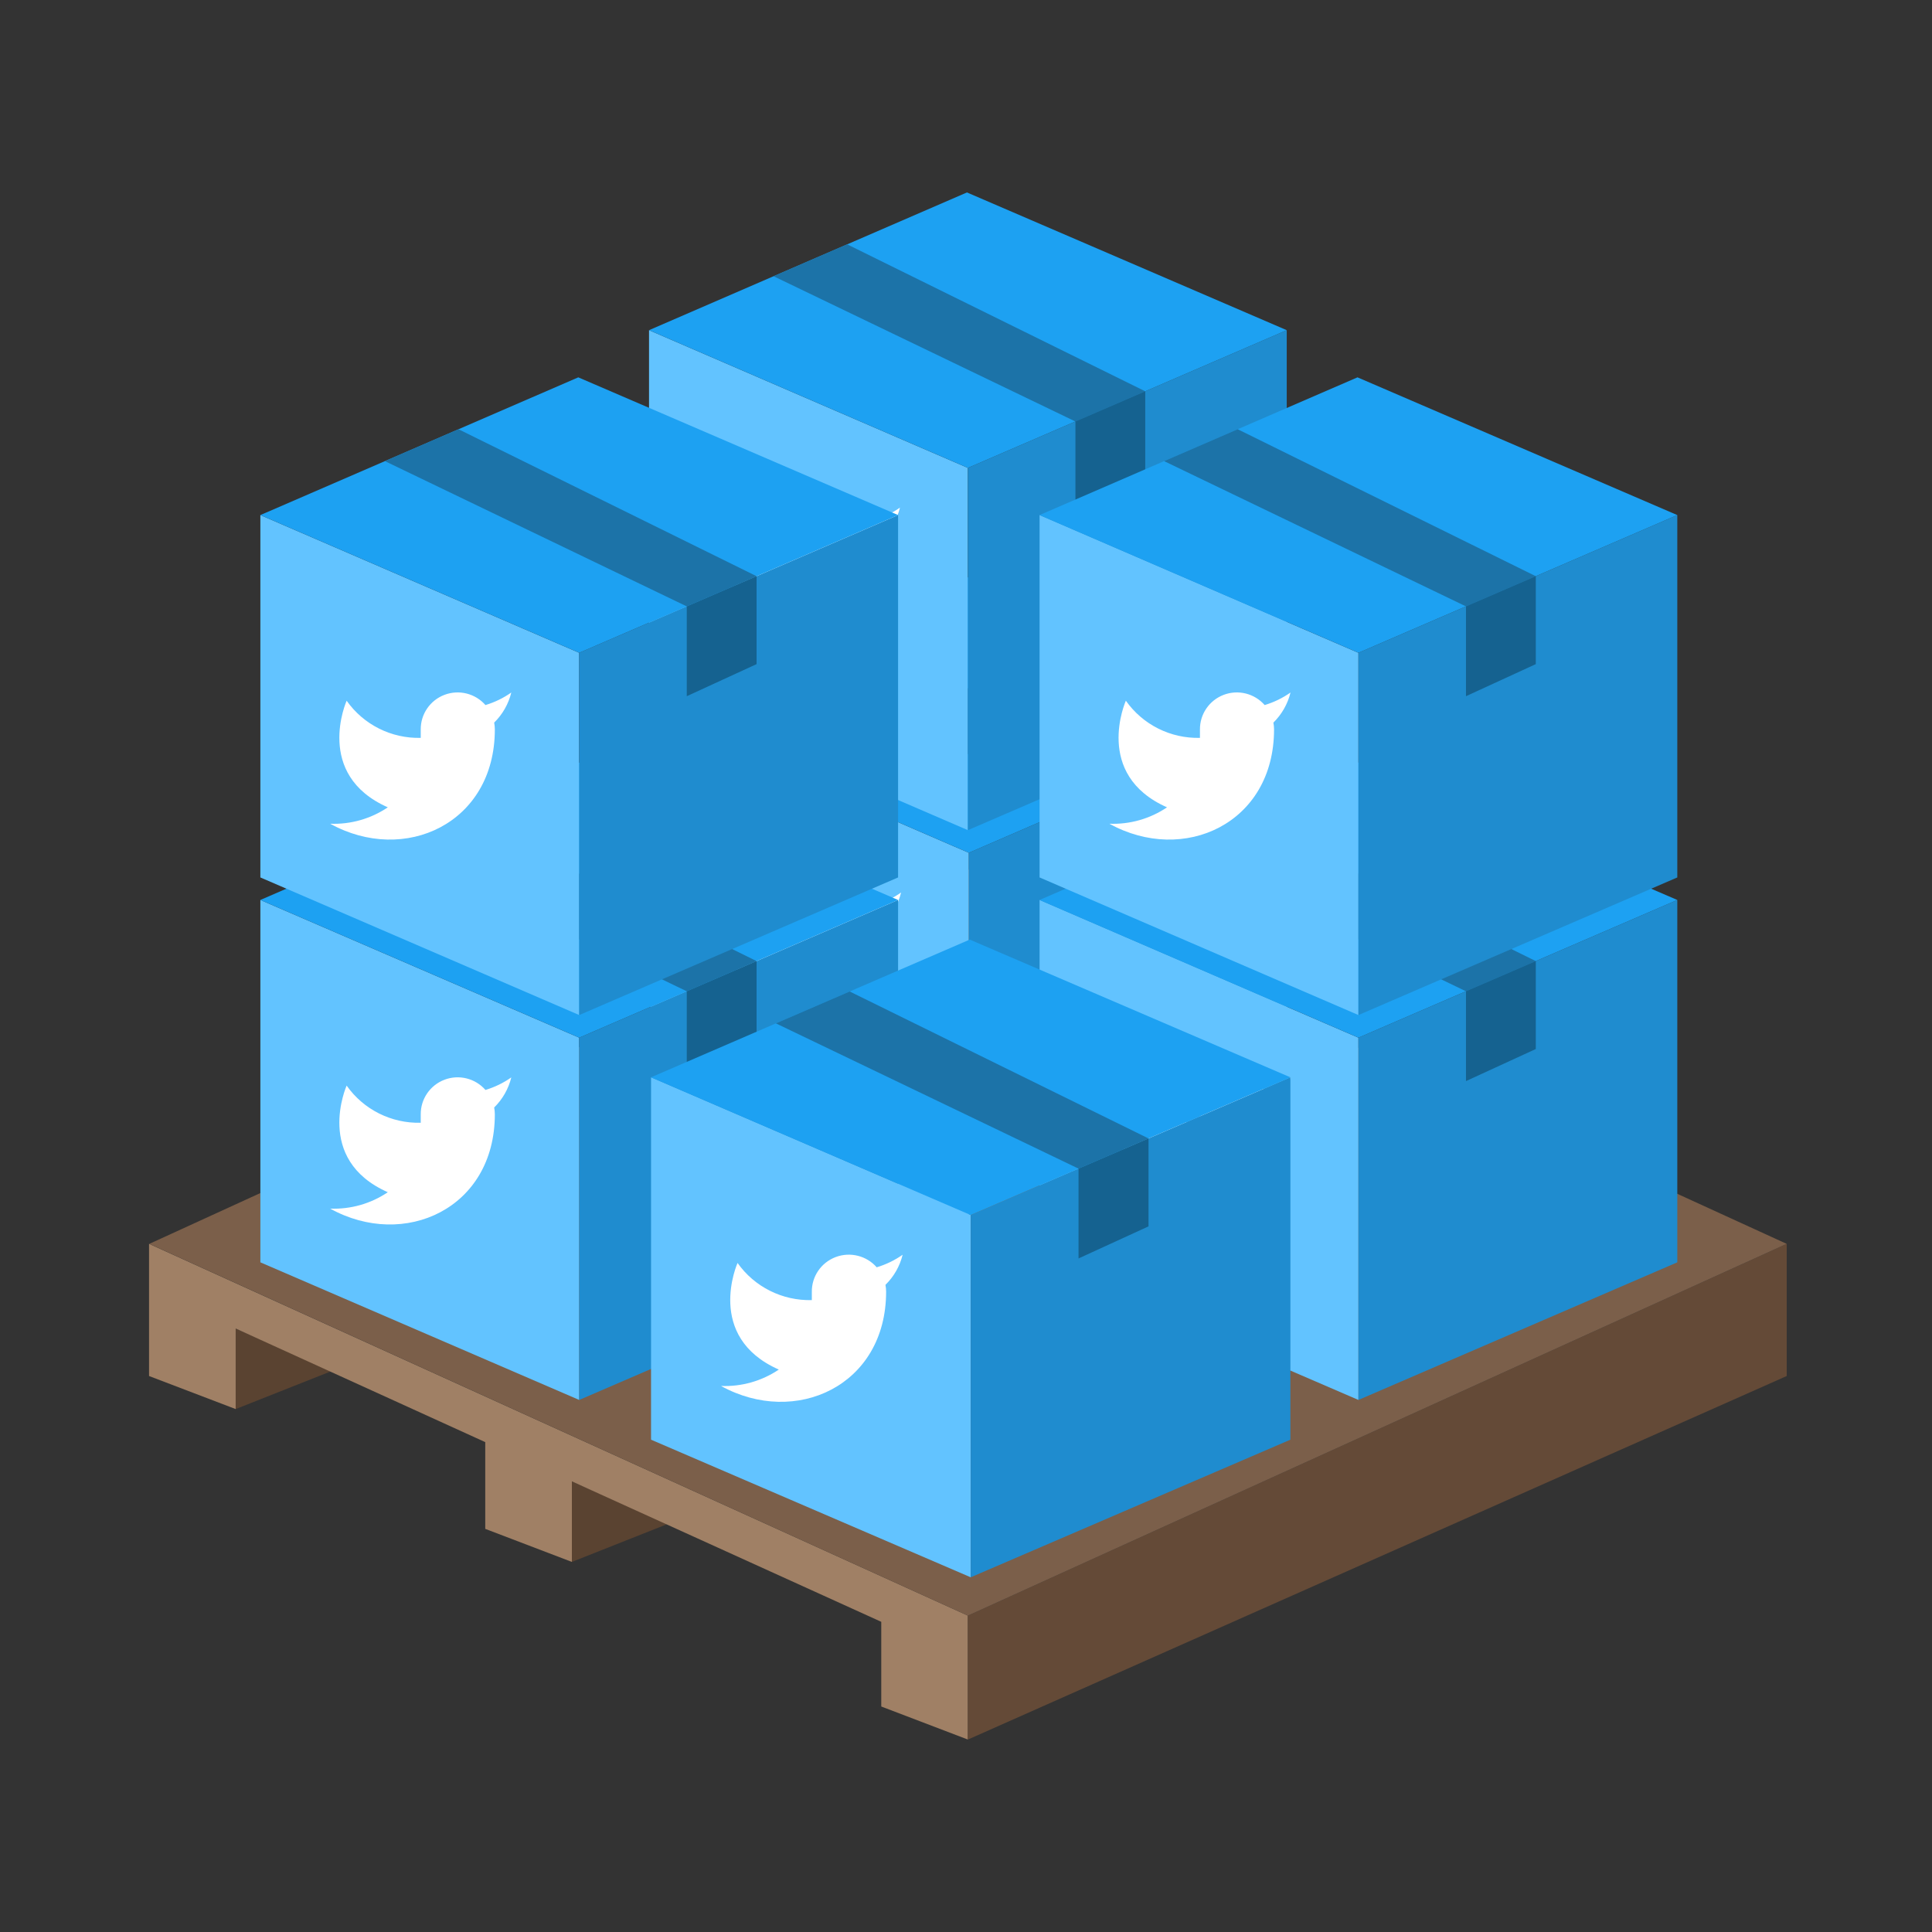 <?xml version="1.0" encoding="UTF-8"?>
<svg width="1024px" height="1024px" viewBox="0 0 1024 1024" version="1.1" xmlns="http://www.w3.org/2000/svg" xmlns:xlink="http://www.w3.org/1999/xlink">
    <rect x="0" y="0" width="1024" height="1024" fill="#333333" stroke="none"/>
    <g id="1024" stroke="none" stroke-width="1" fill="none" fill-rule="evenodd">
        <g id="Icon">
            <g id="Pallet" transform="translate(79, 460)" fill-rule="nonzero">
                <polygon id="Left-Under" fill="#5A4331" points="45.914 244.137 45.914 286.834 97.175 266.523"></polygon>
                <polygon id="Right-Under" fill="#5A4331" points="224.106 325.152 224.106 367.848 275.366 347.537"></polygon>
                <polygon id="Left" fill="#A08065" points="-1.42108547e-13 199.251 -1.42108547e-13 269.318 45.914 286.834 45.914 244.137 178.191 304.351 178.191 350.332 224.106 367.848 224.106 325.152 388.086 399.597 388.086 444.483 434 462 434 396.313"></polygon>
                <polygon id="Right" fill="#644A37" transform="translate(651, 330.626) scale(-1, 1) translate(-651, -330.626) " points="434 199.251 434 269.318 868 462 868 396.313"></polygon>
                <polygon id="Top" fill="#7B5F4A" points="0.163 199.268 434.006 396.318 867.973 199.268 434.006 0.714"></polygon>
            </g>
            <g id="Packages" stroke-width="1" fill-rule="evenodd" transform="translate(110, 84)">
                <g id="Package" transform="translate(207, 204)">
                    <polygon id="Left" fill="#62C3FF" fill-rule="nonzero" points="27.929 91 196.499 164 196.499 356 27.929 283.064"></polygon>
                    <polygon id="Right" fill="#1F8CCF" fill-rule="nonzero" transform="translate(280.784, 223.5) scale(-1, 1) translate(-280.784, -223.5) " points="196.499 91 365.069 164 365.069 356 196.499 283.064"></polygon>
                    <path d="M160.59,185.045 C156.422,187.981 151.807,190.227 146.923,191.695 C141.554,185.529 132.901,183.367 125.257,186.281 C117.613,189.195 112.603,196.565 112.712,204.736 L112.712,209.083 C97.177,209.485 82.471,202.093 73.54,189.391 C73.54,189.391 56.13,228.513 95.302,245.901 C86.338,251.978 75.66,255.025 64.835,254.595 C104.007,276.329 151.885,254.595 151.885,204.606 C151.881,203.395 151.765,202.187 151.537,200.998 C155.979,196.623 159.114,191.099 160.59,185.045 Z" id="Twitter" fill="#FFFFFF" fill-rule="evenodd"></path>
                    <polygon id="Top" fill="#1DA1F2" fill-rule="nonzero" transform="translate(196.499, 91) scale(-1, 1) translate(-196.499, -91) " points="196.998 18 365.069 91 196.499 164 27.929 91"></polygon>
                    <polygon id="Tape-Top" fill="#1C73A8" fill-rule="nonzero" points="253.354 139.4 93.761 62.4 132.662 45.5 290.26 123.4"></polygon>
                    <polygon id="Tape-Side" fill="#156290" fill-rule="nonzero" points="253.354 139.4 253.354 187 290.26 170 290.26 123.4"></polygon>
                </g>
                <g id="Package" transform="translate(206, 0)">
                    <polygon id="Left" fill="#62C3FF" fill-rule="nonzero" points="28 91 197 164 197 356 28 283.064"></polygon>
                    <polygon id="Right" fill="#1F8CCF" fill-rule="nonzero" transform="translate(281.5, 223.5) scale(-1, 1) translate(-281.5, -223.5) " points="197 91 366 164 366 356 197 283.064"></polygon>
                    <path d="M161,185.045 C156.821,187.981 152.195,190.227 147.298,191.695 C141.915,185.529 133.24,183.367 125.576,186.281 C117.913,189.195 112.89,196.565 113,204.736 L113,209.083 C97.425,209.485 82.682,202.093 73.727,189.391 C73.727,189.391 56.273,228.513 95.545,245.901 C86.559,251.978 75.853,255.025 65,254.595 C104.273,276.329 152.273,254.595 152.273,204.606 C152.269,203.395 152.152,202.187 151.924,200.998 C156.377,196.623 159.52,191.099 161,185.045 Z" id="Twitter" fill="#FFFFFF" fill-rule="evenodd"></path>
                    <polygon id="Top" fill="#1DA1F2" fill-rule="nonzero" transform="translate(197, 91) scale(-1, 1) translate(-197, -91) " points="197.501 18 366 91 197 164 28 91"></polygon>
                    <polygon id="Tape-Top" fill="#1C73A8" fill-rule="nonzero" points="254 139.4 94 62.4 133 45.5 291 123.4"></polygon>
                    <polygon id="Tape-Side" fill="#156290" fill-rule="nonzero" points="254 139.4 254 187 291 170 291 123.4"></polygon>
                </g>
                <g id="Package" transform="translate(0, 302)">
                    <polygon id="Left" fill="#62C3FF" fill-rule="nonzero" points="28 91 197 164 197 356 28 283.064"></polygon>
                    <polygon id="Right" fill="#1F8CCF" fill-rule="nonzero" transform="translate(281.5, 223.5) scale(-1, 1) translate(-281.5, -223.5) " points="197 91 366 164 366 356 197 283.064"></polygon>
                    <path d="M161,185.045 C156.821,187.981 152.195,190.227 147.298,191.695 C141.915,185.529 133.24,183.367 125.576,186.281 C117.913,189.195 112.89,196.565 113,204.736 L113,209.083 C97.425,209.485 82.682,202.093 73.727,189.391 C73.727,189.391 56.273,228.513 95.545,245.901 C86.559,251.978 75.853,255.025 65,254.595 C104.273,276.329 152.273,254.595 152.273,204.606 C152.269,203.395 152.152,202.187 151.924,200.998 C156.377,196.623 159.52,191.099 161,185.045 Z" id="Twitter" fill="#FFFFFF" fill-rule="evenodd"></path>
                    <polygon id="Top" fill="#1DA1F2" fill-rule="nonzero" transform="translate(197, 91) scale(-1, 1) translate(-197, -91) " points="197.501 18 366 91 197 164 28 91"></polygon>
                    <polygon id="Tape-Top" fill="#1C73A8" fill-rule="nonzero" points="254 139.4 94 62.4 133 45.5 291 123.4"></polygon>
                    <polygon id="Tape-Side" fill="#156290" fill-rule="nonzero" points="254 139.4 254 187 291 170 291 123.4"></polygon>
                </g>
                <g id="Package" transform="translate(0, 98)">
                    <polygon id="Left" fill="#62C3FF" fill-rule="nonzero" points="28 91 197 164 197 356 28 283.064"></polygon>
                    <polygon id="Right" fill="#1F8CCF" fill-rule="nonzero" transform="translate(281.5, 223.5) scale(-1, 1) translate(-281.5, -223.5) " points="197 91 366 164 366 356 197 283.064"></polygon>
                    <path d="M161,185.045 C156.821,187.981 152.195,190.227 147.298,191.695 C141.915,185.529 133.24,183.367 125.576,186.281 C117.913,189.195 112.89,196.565 113,204.736 L113,209.083 C97.425,209.485 82.682,202.093 73.727,189.391 C73.727,189.391 56.273,228.513 95.545,245.901 C86.559,251.978 75.853,255.025 65,254.595 C104.273,276.329 152.273,254.595 152.273,204.606 C152.269,203.395 152.152,202.187 151.924,200.998 C156.377,196.623 159.52,191.099 161,185.045 Z" id="Twitter" fill="#FFFFFF" fill-rule="evenodd"></path>
                    <polygon id="Top" fill="#1DA1F2" fill-rule="nonzero" transform="translate(197, 91) scale(-1, 1) translate(-197, -91) " points="197.501 18 366 91 197 164 28 91"></polygon>
                    <polygon id="Tape-Top" fill="#1C73A8" fill-rule="nonzero" points="254 139.4 94 62.4 133 45.5 291 123.4"></polygon>
                    <polygon id="Tape-Side" fill="#156290" fill-rule="nonzero" points="254 139.4 254 187 291 170 291 123.4"></polygon>
                </g>
                <g id="Package" transform="translate(413, 302)">
                    <polygon id="Left" fill="#62C3FF" fill-rule="nonzero" points="28 91 197 164 197 356 28 283.064"></polygon>
                    <polygon id="Right" fill="#1F8CCF" fill-rule="nonzero" transform="translate(281.5, 223.5) scale(-1, 1) translate(-281.5, -223.5) " points="197 91 366 164 366 356 197 283.064"></polygon>
                    <path d="M161,185.045 C156.821,187.981 152.195,190.227 147.298,191.695 C141.915,185.529 133.24,183.367 125.576,186.281 C117.913,189.195 112.89,196.565 113,204.736 L113,209.083 C97.425,209.485 82.682,202.093 73.727,189.391 C73.727,189.391 56.273,228.513 95.545,245.901 C86.559,251.978 75.853,255.025 65,254.595 C104.273,276.329 152.273,254.595 152.273,204.606 C152.269,203.395 152.152,202.187 151.924,200.998 C156.377,196.623 159.52,191.099 161,185.045 Z" id="Twitter" fill="#FFFFFF" fill-rule="evenodd"></path>
                    <polygon id="Top" fill="#1DA1F2" fill-rule="nonzero" transform="translate(197, 91) scale(-1, 1) translate(-197, -91) " points="197.501 18 366 91 197 164 28 91"></polygon>
                    <polygon id="Tape-Top" fill="#1C73A8" fill-rule="nonzero" points="254 139.4 94 62.4 133 45.5 291 123.4"></polygon>
                    <polygon id="Tape-Side" fill="#156290" fill-rule="nonzero" points="254 139.4 254 187 291 170 291 123.4"></polygon>
                </g>
                <g id="Package" transform="translate(413, 98)">
                    <polygon id="Left" fill="#62C3FF" fill-rule="nonzero" points="28 91 197 164 197 356 28 283.064"></polygon>
                    <polygon id="Right" fill="#1F8CCF" fill-rule="nonzero" transform="translate(281.5, 223.5) scale(-1, 1) translate(-281.5, -223.5) " points="197 91 366 164 366 356 197 283.064"></polygon>
                    <path d="M161,185.045 C156.821,187.981 152.195,190.227 147.298,191.695 C141.915,185.529 133.24,183.367 125.576,186.281 C117.913,189.195 112.89,196.565 113,204.736 L113,209.083 C97.425,209.485 82.682,202.093 73.727,189.391 C73.727,189.391 56.273,228.513 95.545,245.901 C86.559,251.978 75.853,255.025 65,254.595 C104.273,276.329 152.273,254.595 152.273,204.606 C152.269,203.395 152.152,202.187 151.924,200.998 C156.377,196.623 159.52,191.099 161,185.045 Z" id="Twitter" fill="#FFFFFF" fill-rule="evenodd"></path>
                    <polygon id="Top" fill="#1DA1F2" fill-rule="nonzero" transform="translate(197, 91) scale(-1, 1) translate(-197, -91) " points="197.501 18 366 91 197 164 28 91"></polygon>
                    <polygon id="Tape-Top" fill="#1C73A8" fill-rule="nonzero" points="254 139.4 94 62.4 133 45.5 291 123.4"></polygon>
                    <polygon id="Tape-Side" fill="#156290" fill-rule="nonzero" points="254 139.4 254 187 291 170 291 123.4"></polygon>
                </g>
                <g id="Package" transform="translate(207, 396)">
                    <polygon id="Left" fill="#62C3FF" fill-rule="nonzero" points="28.071 91 197.501 164 197.501 356 28.071 283.064"></polygon>
                    <polygon id="Right" fill="#1F8CCF" fill-rule="nonzero" transform="translate(282.216, 223.5) scale(-1, 1) translate(-282.216, -223.5) " points="197.501 91 366.931 164 366.931 356 197.501 283.064"></polygon>
                    <path d="M161.41,185.045 C157.22,187.981 152.582,190.227 147.673,191.695 C142.276,185.529 133.579,183.367 125.896,186.281 C118.213,189.195 113.177,196.565 113.288,204.736 L113.288,209.083 C97.673,209.485 82.892,202.093 73.915,189.391 C73.915,189.391 56.416,228.513 95.789,245.901 C86.779,251.978 76.046,255.025 65.165,254.595 C104.538,276.329 152.66,254.595 152.66,204.606 C152.656,203.395 152.539,202.187 152.31,200.998 C156.775,196.623 159.926,191.099 161.41,185.045 Z" id="Twitter" fill="#FFFFFF" fill-rule="evenodd"></path>
                    <polygon id="Top" fill="#1DA1F2" fill-rule="nonzero" transform="translate(197.501, 91) scale(-1, 1) translate(-197.501, -91) " points="198.003 18 366.931 91 197.501 164 28.071 91"></polygon>
                    <polygon id="Tape-Top" fill="#1C73A8" fill-rule="nonzero" points="254.646 139.4 94.239 62.4 133.338 45.5 291.74 123.4"></polygon>
                    <polygon id="Tape-Side" fill="#156290" fill-rule="nonzero" points="254.646 139.4 254.646 187 291.74 170 291.74 123.4"></polygon>
                </g>
            </g>
        </g>
    </g>
</svg>